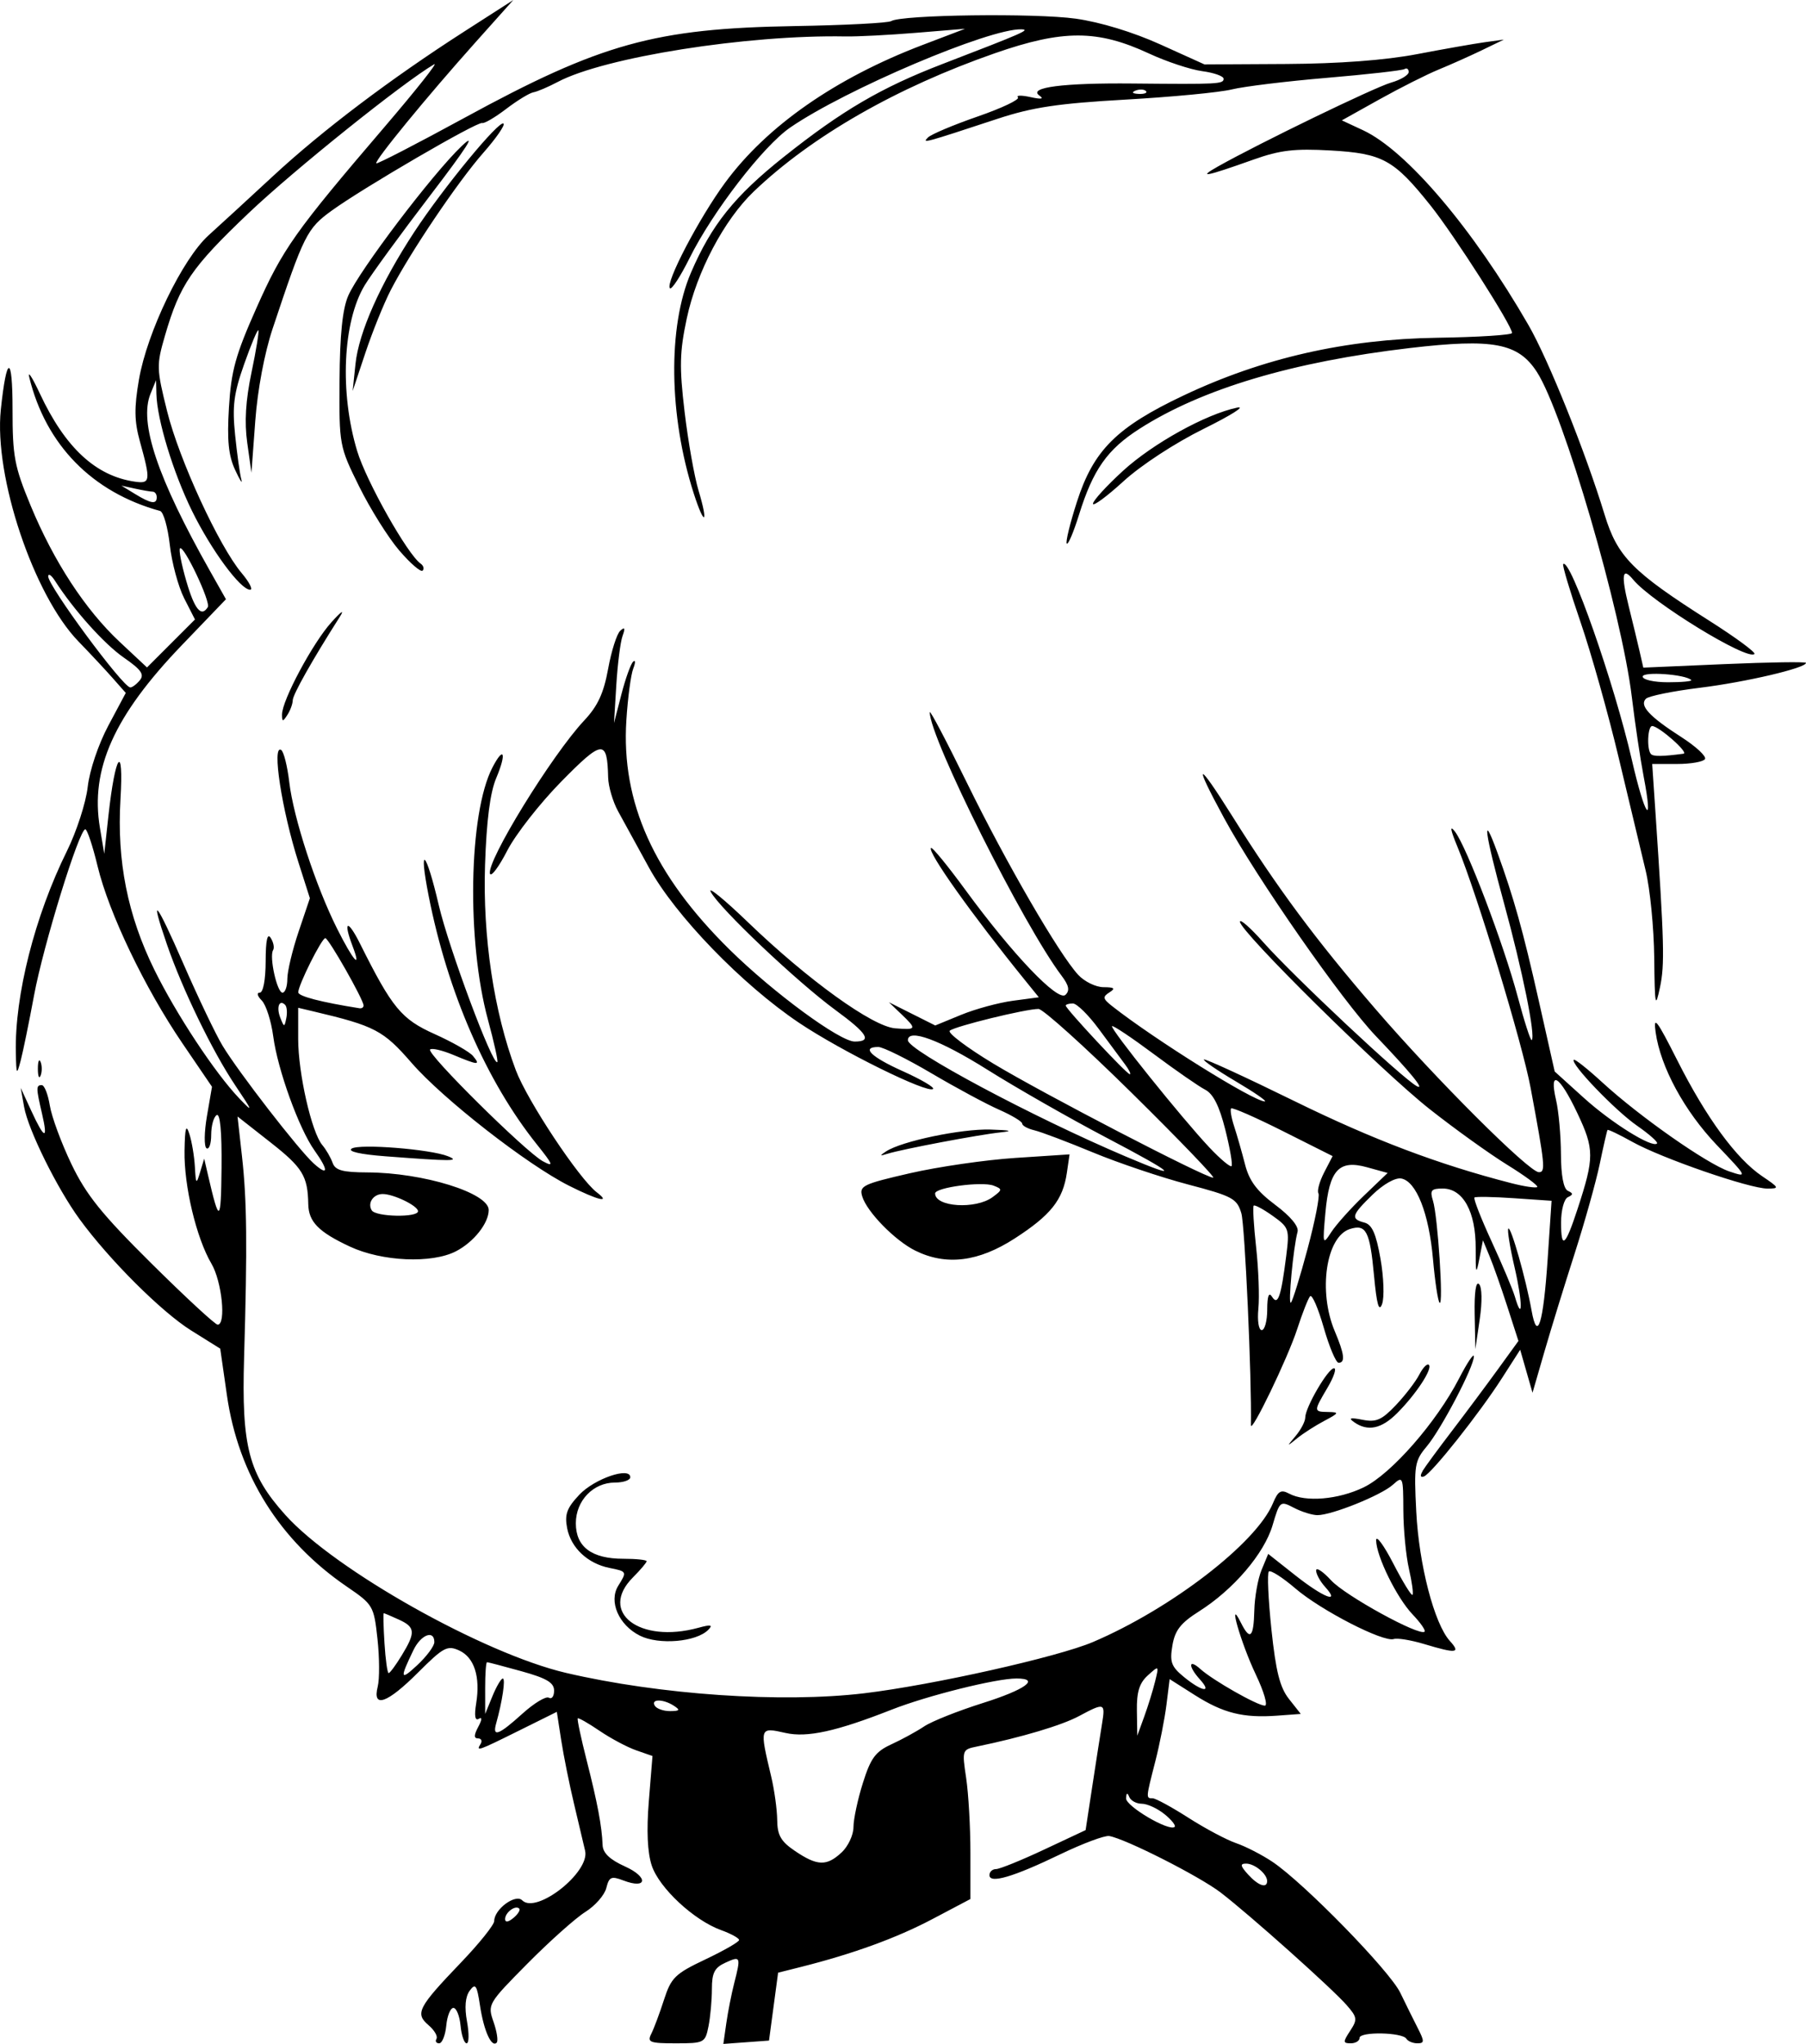 <?xml version="1.0" encoding="UTF-8" standalone="no"?>
<!-- Created with Inkscape (http://www.inkscape.org/) -->

<svg
   width="87.788mm"
   height="99.335mm"
   viewBox="0 0 87.788 99.335"
   version="1.1"
   id="svg1"
   xml:space="preserve"
   xmlns="http://www.w3.org/2000/svg"
   xmlns:svg="http://www.w3.org/2000/svg"><defs
     id="defs1" /><g
     id="layer1"
     transform="translate(-61.772,-102.111)"><path
       style="fill:#000000"
       d="m 82.988,201.199 c 0.074,-0.12 -0.101,-0.419 -0.389,-0.665 -0.662,-0.567 -0.511,-0.858 1.586,-3.047 0.885,-0.924 1.61,-1.829 1.61,-2.01 0,-0.573 1.032,-1.337 1.362,-1.007 0.688,0.688 3.296,-1.363 3.058,-2.405 -0.072,-0.314 -0.315,-1.344 -0.541,-2.29 -0.226,-0.946 -0.506,-2.338 -0.623,-3.093 l -0.212,-1.373 -1.834,0.91 c -2.012,0.999 -2.109,1.032 -1.87,0.646 C 85.224,186.719 85.167,186.6 85.008,186.6 c -0.206,0 -0.203,-0.161 0.011,-0.561 0.187,-0.35 0.197,-0.497 0.025,-0.391 -0.18,0.111 -0.224,-0.146 -0.126,-0.747 0.211,-1.299 -0.092,-2.24 -0.828,-2.576 -0.572,-0.26 -0.766,-0.156 -1.99,1.067 -1.511,1.511 -2.237,1.765 -1.967,0.689 0.092,-0.367 0.087,-1.409 -0.012,-2.315 -0.176,-1.611 -0.209,-1.668 -1.495,-2.547 -3.263,-2.232 -5.27,-5.435 -5.824,-9.3 l -0.325,-2.262 -1.413,-0.883 c -1.438,-0.898 -3.987,-3.44 -5.424,-5.41 -1.094,-1.499 -2.497,-4.338 -2.696,-5.455 l -0.165,-0.926 0.518,1.124 c 0.639,1.388 0.821,1.434 0.518,0.132 -0.293,-1.26 -0.294,-1.389 -0.012,-1.389 0.127,0 0.303,0.446 0.391,0.992 0.088,0.546 0.562,1.828 1.052,2.849 0.719,1.497 1.473,2.433 3.891,4.829 1.649,1.635 3.096,2.972 3.215,2.972 0.421,0 0.208,-2.099 -0.3,-2.961 -0.736,-1.249 -1.341,-3.785 -1.31,-5.495 0.02,-1.132 0.075,-1.315 0.238,-0.804 0.117,0.364 0.236,1.078 0.265,1.587 0.048,0.851 0.069,0.872 0.253,0.265 l 0.2,-0.661 0.184,0.794 c 0.554,2.395 0.632,2.354 0.659,-0.346 0.017,-1.758 -0.067,-2.669 -0.238,-2.564 -0.146,0.09 -0.265,0.521 -0.265,0.957 0,0.437 -0.102,0.731 -0.226,0.654 -0.124,-0.077 -0.115,-0.781 0.02,-1.564 l 0.245,-1.425 -1.432,-2.103 c -1.834,-2.693 -3.58,-6.337 -4.129,-8.618 -0.237,-0.984 -0.506,-1.79 -0.597,-1.791 -0.299,-0.003 -2.039,5.631 -2.491,8.068 -0.243,1.31 -0.536,2.738 -0.651,3.175 -0.193,0.73 -0.212,0.699 -0.235,-0.397 -0.058,-2.77 0.922,-6.632 2.484,-9.79 0.468,-0.946 0.922,-2.348 1.01,-3.116 0.091,-0.805 0.517,-2.069 1.004,-2.983 l 0.846,-1.586 -0.636,-0.721 c -0.35,-0.397 -1.098,-1.198 -1.663,-1.78 -2.181,-2.247 -4.114,-8.016 -3.775,-11.263 0.281,-2.688 0.571,-2.705 0.57,-0.034 -7.04e-4,2.303 0.089,2.783 0.875,4.683 1.127,2.724 2.656,5.066 4.33,6.632 l 1.331,1.245 1.166,-1.166 1.166,-1.166 -0.523,-1.025 c -0.287,-0.564 -0.603,-1.732 -0.7,-2.596 -0.098,-0.864 -0.31,-1.607 -0.472,-1.652 -3.297,-0.905 -5.555,-3.21 -6.358,-6.489 -0.089,-0.364 0.141,-0.013 0.511,0.779 1.233,2.637 2.722,4.016 4.628,4.287 0.75,0.107 0.768,-0.04 0.238,-1.954 -0.273,-0.987 -0.284,-1.628 -0.047,-3.007 0.395,-2.304 2.117,-5.87 3.388,-7.016 0.545,-0.492 1.957,-1.789 3.137,-2.882 2.39,-2.214 5.701,-4.717 9.29,-7.021 l 2.381,-1.529 -1.872,2.094 c -2.346,2.624 -4.894,5.735 -4.787,5.842 0.045,0.045 1.971,-0.949 4.281,-2.208 6.637,-3.619 9.261,-4.348 16.057,-4.462 2.431,-0.041 4.542,-0.15 4.691,-0.242 0.501,-0.31 7.006,-0.395 8.974,-0.118 1.187,0.167 2.785,0.654 4.101,1.249 l 2.156,0.975 3.969,-0.022 c 2.562,-0.014 4.813,-0.183 6.35,-0.476 1.31,-0.25 2.798,-0.512 3.307,-0.582 l 0.926,-0.128 -1.058,0.512 c -0.582,0.281 -1.535,0.707 -2.117,0.946 -0.582,0.239 -1.878,0.892 -2.88,1.451 l -1.822,1.017 1.028,0.479 c 2.118,0.987 5.338,4.778 8.045,9.473 0.968,1.678 2.761,6.142 3.698,9.207 0.627,2.052 1.353,2.786 5.1,5.166 1.277,0.811 2.26,1.535 2.185,1.61 -0.337,0.337 -4.987,-2.514 -5.893,-3.612 -0.532,-0.646 -0.6,-0.243 -0.218,1.295 0.197,0.794 0.438,1.79 0.534,2.212 l 0.175,0.768 3.954,-0.171 c 2.174,-0.094 3.954,-0.121 3.954,-0.059 0,0.248 -2.923,0.933 -5.159,1.209 -1.31,0.161 -2.489,0.401 -2.621,0.532 -0.331,0.329 0.162,0.865 1.715,1.861 0.716,0.459 1.235,0.942 1.155,1.073 -0.081,0.131 -0.691,0.238 -1.356,0.238 h -1.21 l 0.156,2.315 c 0.43,6.393 0.457,7.431 0.224,8.533 -0.227,1.07 -0.255,0.924 -0.281,-1.438 -0.016,-1.446 -0.204,-3.351 -0.418,-4.233 -0.214,-0.882 -0.802,-3.346 -1.308,-5.475 -0.506,-2.129 -1.341,-5.098 -1.856,-6.597 -0.515,-1.499 -0.894,-2.768 -0.843,-2.819 0.336,-0.336 2.475,5.765 3.34,9.526 0.635,2.761 1.06,3.351 0.57,0.793 -0.161,-0.841 -0.42,-2.581 -0.575,-3.866 -0.498,-4.124 -3.323,-13.794 -4.612,-15.789 -0.91,-1.409 -2.127,-1.639 -6.167,-1.167 -5.707,0.668 -10.112,1.983 -13.147,3.924 -1.573,1.006 -2.263,1.987 -2.947,4.186 -0.26,0.835 -0.526,1.464 -0.593,1.397 -0.067,-0.067 0.155,-0.98 0.493,-2.03 0.807,-2.51 1.928,-3.628 5.184,-5.17 3.842,-1.82 7.878,-2.738 12.329,-2.805 2,-0.03 3.637,-0.135 3.638,-0.233 0.005,-0.352 -2.802,-4.742 -3.961,-6.194 -1.779,-2.229 -2.327,-2.531 -4.852,-2.675 -1.759,-0.1 -2.464,-0.017 -3.753,0.442 -2.339,0.833 -2.755,0.913 -1.72,0.33 2.023,-1.138 7.59,-3.835 8.401,-4.069 0.473,-0.136 0.86,-0.368 0.86,-0.516 0,-0.147 -0.09,-0.212 -0.2,-0.144 -0.11,0.068 -1.807,0.26 -3.77,0.426 -1.963,0.166 -4.046,0.42 -4.628,0.564 -0.582,0.144 -2.904,0.366 -5.159,0.494 -3.285,0.186 -4.522,0.372 -6.218,0.93 -3.611,1.19 -3.692,1.212 -3.39,0.91 0.153,-0.153 1.242,-0.612 2.419,-1.02 1.178,-0.408 2.056,-0.826 1.953,-0.929 -0.103,-0.103 0.169,-0.109 0.605,-0.013 0.534,0.118 0.677,0.093 0.436,-0.076 -0.56,-0.395 1.16,-0.617 4.534,-0.584 4.165,0.041 4.422,0.027 4.422,-0.231 0,-0.126 -0.468,-0.293 -1.04,-0.369 -0.572,-0.077 -1.733,-0.462 -2.58,-0.855 -2.507,-1.166 -4.183,-1.17 -7.492,-0.018 -4.779,1.664 -8.916,4.035 -11.727,6.723 -1.439,1.376 -2.775,3.906 -3.256,6.168 -0.348,1.636 -0.365,2.352 -0.106,4.536 0.169,1.426 0.473,3.147 0.677,3.824 0.494,1.641 0.291,1.771 -0.231,0.148 -1.214,-3.773 -1.269,-8.096 -0.137,-10.731 1.002,-2.331 2.117,-3.722 4.515,-5.63 2.838,-2.258 4.735,-3.368 7.717,-4.515 3.938,-1.515 4.289,-1.669 3.829,-1.683 -1.554,-0.048 -8.544,2.921 -11.24,4.775 -1.31,0.901 -3.774,4.098 -4.888,6.343 -0.441,0.89 -0.871,1.549 -0.954,1.466 -0.241,-0.241 1.417,-3.413 2.683,-5.132 2.026,-2.753 5.359,-5.077 9.592,-6.69 l 2.071,-0.789 -2.381,0.196 c -1.31,0.108 -2.857,0.187 -3.44,0.176 -4.767,-0.088 -11.715,1.011 -13.98,2.212 -0.46,0.244 -0.991,0.47 -1.181,0.503 -0.189,0.033 -0.784,0.396 -1.323,0.807 -0.539,0.411 -1.064,0.72 -1.168,0.686 -0.239,-0.079 -5.781,3.148 -7.312,4.257 -1.204,0.872 -1.351,1.165 -2.871,5.728 -0.4,1.199 -0.735,2.979 -0.847,4.498 l -0.186,2.514 -0.204,-1.455 c -0.142,-1.011 -0.078,-2.056 0.208,-3.422 0.227,-1.082 0.376,-2.003 0.332,-2.047 -0.044,-0.044 -0.356,0.699 -0.692,1.652 -0.504,1.429 -0.581,2.031 -0.438,3.433 0.096,0.935 0.232,1.91 0.303,2.166 0.071,0.256 -0.064,0.05 -0.3,-0.46 -0.326,-0.703 -0.399,-1.436 -0.302,-3.043 0.108,-1.781 0.32,-2.548 1.338,-4.835 1.281,-2.878 1.855,-3.689 6.255,-8.831 1.522,-1.779 2.594,-3.134 2.381,-3.009 -1.504,0.879 -6.817,5.14 -9.012,7.227 -2.783,2.646 -3.349,3.474 -4.069,5.95 -0.421,1.449 -0.417,1.606 0.104,3.696 0.587,2.355 2.519,6.545 3.621,7.855 0.375,0.445 0.56,0.81 0.413,0.81 -0.471,0 -1.89,-1.924 -2.829,-3.836 -0.915,-1.864 -1.697,-4.432 -1.728,-5.678 l -0.017,-0.672 -0.27,0.661 c -0.569,1.396 0.335,4.086 2.902,8.631 l 0.765,1.355 -2.152,2.241 c -3.288,3.424 -4.45,6.015 -3.975,8.862 l 0.212,1.269 0.204,-1.861 c 0.331,-3.019 0.752,-3.584 0.584,-0.785 -0.18,2.997 0.346,5.638 1.648,8.284 1.065,2.163 2.949,5.017 4.126,6.249 0.692,0.724 0.67,0.654 -0.201,-0.642 -1.096,-1.632 -2.567,-4.667 -3.315,-6.841 -0.864,-2.511 -0.536,-2.124 0.804,0.949 0.713,1.634 1.566,3.42 1.897,3.969 0.779,1.293 3.717,5.085 4.442,5.735 0.71,0.636 0.723,0.333 0.028,-0.643 -0.753,-1.058 -1.788,-3.92 -2.003,-5.539 -0.1,-0.753 -0.352,-1.539 -0.561,-1.748 -0.21,-0.21 -0.253,-0.379 -0.096,-0.379 0.168,0 0.285,-0.618 0.288,-1.521 0.003,-1.028 0.083,-1.397 0.247,-1.137 0.134,0.211 0.186,0.477 0.115,0.591 -0.196,0.317 0.191,2.068 0.457,2.068 0.129,0 0.235,-0.301 0.235,-0.67 0,-0.368 0.246,-1.401 0.548,-2.295 l 0.548,-1.625 -0.555,-1.74 c -0.809,-2.536 -1.304,-5.753 -0.842,-5.467 0.125,0.077 0.303,0.783 0.395,1.567 0.204,1.733 1.289,5.056 2.326,7.121 0.788,1.57 1.204,2.037 0.75,0.843 -0.474,-1.246 -0.238,-1.321 0.364,-0.115 1.564,3.131 2.006,3.667 3.629,4.395 0.859,0.385 1.697,0.864 1.862,1.063 0.383,0.462 0.258,0.455 -0.951,-0.05 -0.543,-0.227 -1.054,-0.346 -1.135,-0.264 -0.191,0.191 4.653,4.987 5.486,5.433 0.543,0.291 0.502,0.177 -0.296,-0.821 -2.455,-3.069 -4.34,-7.399 -5.26,-12.08 -0.504,-2.565 -0.131,-2.22 0.493,0.456 0.491,2.104 2.631,7.837 2.845,7.622 0.045,-0.045 -0.161,-0.971 -0.456,-2.059 -1.043,-3.836 -0.934,-10.028 0.215,-12.251 0.563,-1.089 0.702,-0.71 0.187,0.51 -0.296,0.7 -0.471,2.059 -0.543,4.213 -0.117,3.496 0.431,7.153 1.495,9.98 0.558,1.483 3.081,5.287 3.94,5.941 0.713,0.542 0.064,0.388 -1.347,-0.321 -2.038,-1.023 -6.124,-4.21 -7.653,-5.968 -1.384,-1.591 -1.782,-1.8 -4.79,-2.511 l -0.728,-0.172 v 1.512 c 0,1.672 0.652,4.542 1.173,5.16 0.184,0.218 0.408,0.605 0.499,0.86 0.13,0.368 0.48,0.464 1.694,0.469 2.718,0.011 5.895,0.996 5.895,1.827 0,0.642 -0.727,1.558 -1.59,2.005 -1.174,0.607 -3.597,0.501 -5.156,-0.227 -1.527,-0.712 -2.01,-1.205 -2.025,-2.069 -0.024,-1.357 -0.276,-1.77 -1.825,-2.987 l -1.613,-1.267 0.218,1.951 c 0.238,2.136 0.261,4.322 0.101,9.756 -0.128,4.348 0.22,5.672 2.01,7.664 2.4,2.669 9.624,6.732 13.641,7.671 4.557,1.065 10.484,1.47 14.495,0.99 3.318,-0.397 9.41,-1.762 11.119,-2.492 3.812,-1.626 7.947,-4.814 8.746,-6.742 0.247,-0.596 0.39,-0.681 0.784,-0.47 0.798,0.427 2.395,0.293 3.631,-0.306 1.333,-0.645 3.536,-3.161 4.635,-5.294 0.395,-0.766 0.718,-1.247 0.718,-1.068 0,0.505 -1.584,3.53 -2.291,4.374 -0.591,0.705 -0.625,0.918 -0.51,3.175 0.131,2.576 0.876,5.443 1.631,6.278 0.543,0.6 0.329,0.626 -1.238,0.155 -0.643,-0.194 -1.312,-0.304 -1.487,-0.246 -0.504,0.168 -3.537,-1.391 -4.783,-2.459 -0.625,-0.536 -1.206,-0.906 -1.29,-0.822 -0.084,0.084 -0.027,1.349 0.126,2.81 0.214,2.041 0.412,2.826 0.853,3.384 l 0.574,0.727 -1.145,0.084 c -1.651,0.122 -2.621,-0.12 -4.006,-0.999 l -1.223,-0.776 -0.155,1.242 c -0.085,0.683 -0.329,1.925 -0.543,2.759 -0.461,1.799 -0.46,1.79 -0.129,1.79 0.143,0 0.925,0.426 1.739,0.947 0.814,0.521 1.858,1.076 2.32,1.234 0.462,0.158 1.257,0.566 1.767,0.908 1.529,1.025 5.694,5.29 6.212,6.363 0.266,0.55 0.65,1.328 0.855,1.728 0.325,0.635 0.321,0.728 -0.025,0.728 -0.218,0 -0.458,-0.099 -0.533,-0.221 -0.196,-0.317 -2.276,-0.356 -2.276,-0.042 0,0.144 -0.192,0.263 -0.427,0.263 -0.384,0 -0.387,-0.061 -0.031,-0.605 0.363,-0.553 0.348,-0.66 -0.175,-1.257 -0.714,-0.815 -4.697,-4.373 -6.113,-5.461 -1.032,-0.793 -4.631,-2.618 -5.424,-2.751 -0.218,-0.036 -1.29,0.364 -2.381,0.89 -2.29,1.104 -3.44,1.442 -3.44,1.01 0,-0.161 0.144,-0.293 0.319,-0.293 0.175,0 1.227,-0.426 2.337,-0.947 l 2.018,-0.947 0.33,-2.162 c 0.182,-1.189 0.393,-2.549 0.471,-3.022 0.164,-1.005 0.115,-1.021 -1.125,-0.356 -0.835,0.448 -2.792,1.031 -4.953,1.476 -0.726,0.149 -0.733,0.171 -0.529,1.533 0.114,0.76 0.207,2.394 0.207,3.631 v 2.249 l -1.852,0.977 c -1.742,0.919 -3.857,1.688 -6.394,2.326 l -1.102,0.277 -0.221,1.65 -0.221,1.65 -1.11,0.081 -1.11,0.081 0.144,-1.007 c 0.079,-0.554 0.251,-1.423 0.381,-1.933 0.334,-1.306 0.317,-1.347 -0.421,-1.01 -0.533,0.243 -0.661,0.493 -0.661,1.284 0,0.541 -0.074,1.355 -0.165,1.81 -0.161,0.803 -0.206,0.827 -1.59,0.827 -1.269,0 -1.399,-0.051 -1.191,-0.463 0.128,-0.255 0.407,-0.999 0.618,-1.654 0.349,-1.079 0.537,-1.263 2.018,-1.965 0.898,-0.426 1.633,-0.849 1.633,-0.939 0,-0.09 -0.395,-0.308 -0.878,-0.482 -1.32,-0.477 -3.011,-2.052 -3.369,-3.139 -0.21,-0.635 -0.257,-1.699 -0.14,-3.141 l 0.177,-2.181 -0.792,-0.276 c -0.436,-0.152 -1.238,-0.579 -1.782,-0.949 -0.544,-0.37 -1.021,-0.642 -1.059,-0.604 -0.038,0.038 0.157,0.957 0.434,2.044 0.527,2.073 0.738,3.193 0.774,4.117 0.015,0.383 0.353,0.705 1.089,1.036 1.148,0.518 1.083,1.123 -0.073,0.683 -0.596,-0.227 -0.699,-0.182 -0.836,0.365 -0.086,0.343 -0.544,0.865 -1.017,1.161 -0.473,0.295 -1.739,1.425 -2.813,2.51 -1.925,1.945 -1.948,1.986 -1.652,2.835 0.165,0.474 0.234,0.928 0.153,1.01 -0.252,0.252 -0.625,-0.577 -0.81,-1.8 -0.152,-1.006 -0.222,-1.108 -0.501,-0.726 -0.215,0.293 -0.259,0.801 -0.131,1.5 0.106,0.581 0.098,1.057 -0.019,1.057 -0.117,0 -0.25,-0.387 -0.295,-0.86 -0.046,-0.473 -0.202,-0.86 -0.347,-0.86 -0.146,0 -0.302,0.387 -0.347,0.86 -0.046,0.473 -0.201,0.86 -0.346,0.86 -0.145,0 -0.203,-0.098 -0.129,-0.217 z m 4.022,-6.329 c -0.183,-0.183 -0.685,0.189 -0.685,0.509 0,0.175 0.152,0.155 0.403,-0.053 0.222,-0.184 0.349,-0.389 0.282,-0.456 z m 36.356,-1.338 c 0,-0.344 -0.605,-0.847 -1.02,-0.847 -0.306,0 -0.286,0.109 0.094,0.529 0.492,0.544 0.926,0.692 0.926,0.318 z m -20.687,-1.386 c 0.318,-0.297 0.579,-0.852 0.579,-1.234 0,-0.382 0.206,-1.348 0.458,-2.147 0.382,-1.213 0.612,-1.523 1.389,-1.88 0.512,-0.235 1.229,-0.627 1.593,-0.871 0.364,-0.244 1.644,-0.753 2.844,-1.132 2.076,-0.654 2.817,-1.194 1.64,-1.194 -1,0 -4.334,0.833 -6.072,1.516 -2.681,1.055 -4.104,1.367 -5.153,1.131 -1.269,-0.286 -1.269,-0.284 -0.699,2.115 0.156,0.655 0.287,1.607 0.293,2.117 0.008,0.743 0.179,1.041 0.866,1.505 1.083,0.732 1.538,0.747 2.262,0.072 z m 15.697,-1.865 c -0.344,-0.279 -0.84,-0.506 -1.102,-0.506 -0.263,0 -0.538,-0.149 -0.611,-0.331 -0.091,-0.226 -0.14,-0.205 -0.154,0.066 -0.02,0.382 2.089,1.624 2.36,1.391 0.073,-0.063 -0.149,-0.342 -0.492,-0.62 z m -31.213,-4.881 c 0.569,-0.514 1.149,-0.864 1.289,-0.778 0.14,0.086 0.254,-0.069 0.254,-0.344 0,-0.387 -0.36,-0.602 -1.584,-0.942 -0.871,-0.242 -1.625,-0.44 -1.676,-0.44 -0.051,0 -0.092,0.566 -0.091,1.257 l 0.001,1.257 0.352,-0.86 c 0.194,-0.473 0.421,-0.86 0.505,-0.86 0.142,0 -0.024,1.116 -0.324,2.183 -0.193,0.686 0.12,0.57 1.273,-0.472 z m 30.758,-1.571 c 0.192,-0.782 0.19,-0.784 -0.356,-0.29 -0.411,0.372 -0.544,0.802 -0.53,1.713 l 0.019,1.216 0.337,-0.926 c 0.185,-0.509 0.424,-1.28 0.53,-1.713 z m -23.394,1.183 c -0.521,-0.337 -1.134,-0.337 -0.926,0 0.09,0.146 0.424,0.263 0.743,0.261 0.471,-0.003 0.505,-0.052 0.183,-0.261 z m 28.287,-1.521 c -0.72,-1.508 -1.397,-3.859 -0.723,-2.514 0.445,0.888 0.62,0.728 0.652,-0.594 0.016,-0.654 0.174,-1.541 0.352,-1.97 l 0.323,-0.78 1.321,1.044 c 1.367,1.08 2.214,1.408 1.446,0.56 -0.241,-0.266 -0.438,-0.625 -0.438,-0.798 0,-0.173 0.327,0.042 0.728,0.478 0.686,0.746 4.301,2.731 4.545,2.495 0.062,-0.06 -0.199,-0.435 -0.58,-0.834 -0.769,-0.804 -1.767,-2.832 -1.776,-3.606 -0.003,-0.275 0.371,0.231 0.832,1.124 0.461,0.894 0.882,1.581 0.935,1.527 0.053,-0.053 -0.023,-0.619 -0.17,-1.257 -0.147,-0.638 -0.27,-1.922 -0.274,-2.854 -0.006,-1.644 -0.021,-1.681 -0.506,-1.243 -0.565,0.512 -2.973,1.483 -3.671,1.48 -0.253,-9e-4 -0.767,-0.162 -1.142,-0.357 -0.669,-0.349 -0.688,-0.334 -1.038,0.851 -0.407,1.377 -1.897,3.122 -3.573,4.182 -0.896,0.567 -1.171,0.919 -1.296,1.661 -0.136,0.807 -0.054,1.026 0.569,1.535 0.876,0.715 1.381,0.789 0.769,0.113 -0.582,-0.643 -0.563,-1.033 0.025,-0.504 0.609,0.549 2.766,1.774 3.13,1.778 0.157,0.002 -0.041,-0.681 -0.441,-1.518 z m -39.929,-1.571 c 0,-0.613 -0.65,-0.367 -1.013,0.382 -0.677,1.399 -0.65,1.513 0.178,0.742 0.459,-0.427 0.835,-0.933 0.835,-1.124 z m -1.585,0.645 c 0.684,-1.122 0.663,-1.374 -0.148,-1.743 -0.371,-0.169 -0.698,-0.307 -0.728,-0.307 -0.03,-2e-4 -0.013,0.655 0.037,1.455 0.05,0.801 0.141,1.456 0.202,1.456 0.061,0 0.348,-0.387 0.636,-0.86 z m 0.791,-21.587 c 0,-0.26 -1.182,-0.836 -1.717,-0.836 -0.457,0 -0.751,0.439 -0.532,0.794 0.197,0.319 2.249,0.358 2.249,0.043 z m -6.459,-10.029 c -0.285,-0.285 -0.436,0.114 -0.236,0.622 0.187,0.477 0.202,0.478 0.294,0.017 0.054,-0.266 0.027,-0.554 -0.058,-0.639 z m 3.813,0.032 c 0,-0.281 -1.701,-3.275 -1.86,-3.275 -0.175,0 -1.315,2.281 -1.315,2.633 0,0.191 1.107,0.479 2.977,0.775 0.109,0.017 0.198,-0.043 0.198,-0.133 z m 64.161,-12.238 c 0.28,-0.037 -1.181,-1.33 -1.521,-1.346 -0.224,-0.011 -0.274,1.15 -0.059,1.365 0.122,0.122 0.557,0.116 1.58,-0.019 z m -75.04,-3.567 c 0.235,-0.284 0.072,-0.517 -0.775,-1.104 -0.953,-0.66 -2.441,-2.321 -3.346,-3.733 -0.173,-0.271 -0.322,-0.371 -0.331,-0.222 -0.026,0.443 3.609,5.37 3.987,5.404 0.091,0.008 0.3,-0.147 0.465,-0.345 z m 75.415,-0.015 c -0.278,-0.277 -2.359,-0.425 -2.359,-0.168 0,0.154 0.55,0.277 1.235,0.277 0.679,0 1.185,-0.049 1.124,-0.11 z m -72.108,-3.544 c 0.152,-0.246 -1.172,-3.037 -1.353,-2.855 -0.066,0.066 0.073,0.783 0.309,1.594 0.4,1.376 0.728,1.772 1.044,1.261 z M 69.391,126.275 c 0,-0.146 -0.089,-0.266 -0.198,-0.268 -0.109,-0.002 -0.496,-0.069 -0.86,-0.149 l -0.661,-0.145 0.661,0.404 c 0.782,0.478 1.058,0.519 1.058,0.158 z m 48.083,-19.739 c -0.088,-0.088 -0.316,-0.097 -0.507,-0.021 -0.211,0.085 -0.148,0.147 0.16,0.16 0.279,0.011 0.435,-0.051 0.347,-0.139 z M 92.872,181.604 c -1.025,-0.514 -1.522,-1.662 -1.048,-2.422 0.431,-0.69 0.427,-0.697 -0.424,-0.867 -1.061,-0.212 -1.875,-0.976 -2.06,-1.934 -0.129,-0.67 -0.017,-0.977 0.595,-1.627 0.731,-0.776 2.474,-1.373 2.474,-0.847 0,0.142 -0.335,0.258 -0.744,0.258 -1.057,0 -1.902,0.879 -1.902,1.98 0,1.147 0.773,1.724 2.308,1.724 0.622,0 1.132,0.054 1.132,0.12 0,0.066 -0.298,0.418 -0.661,0.782 -1.692,1.692 0.308,3.237 3.175,2.453 0.612,-0.168 0.723,-0.145 0.484,0.098 -0.583,0.593 -2.401,0.748 -3.329,0.283 z m 38.049,-8.001 c 0.121,-0.201 0.766,-1.079 1.434,-1.953 0.667,-0.873 1.666,-2.213 2.22,-2.977 l 1.007,-1.389 -0.538,-1.666 c -0.296,-0.916 -0.684,-2.017 -0.863,-2.447 l -0.324,-0.781 -0.18,0.926 c -0.153,0.784 -0.179,0.703 -0.173,-0.536 0.008,-1.775 -0.613,-2.904 -1.6,-2.904 -0.565,0 -0.635,0.087 -0.476,0.595 0.234,0.751 0.52,5.141 0.322,4.957 -0.081,-0.075 -0.225,-1.028 -0.321,-2.117 -0.196,-2.227 -0.81,-3.787 -1.542,-3.923 -0.286,-0.053 -0.866,0.273 -1.389,0.779 -1.032,1.001 -1.087,1.185 -0.403,1.364 0.372,0.097 0.566,0.536 0.782,1.759 0.158,0.896 0.192,1.886 0.077,2.199 -0.152,0.412 -0.261,0.027 -0.393,-1.392 -0.2,-2.153 -0.383,-2.504 -1.171,-2.254 -1.16,0.368 -1.554,3.031 -0.735,4.97 0.47,1.113 0.52,1.53 0.184,1.53 -0.127,0 -0.452,-0.77 -0.722,-1.712 -0.27,-0.942 -0.567,-1.626 -0.662,-1.521 -0.094,0.105 -0.377,0.824 -0.628,1.598 -0.456,1.405 -2.258,5.143 -2.249,4.665 0.043,-2.291 -0.293,-9.712 -0.465,-10.294 -0.213,-0.718 -0.424,-0.831 -2.598,-1.403 -1.301,-0.342 -3.378,-1.042 -4.615,-1.555 -1.237,-0.513 -2.517,-0.997 -2.844,-1.075 -0.327,-0.078 -0.595,-0.224 -0.595,-0.325 0,-0.101 -0.506,-0.405 -1.124,-0.677 -0.618,-0.272 -2.099,-1.069 -3.29,-1.771 -1.191,-0.702 -2.352,-1.277 -2.58,-1.277 -0.85,0 -0.365,0.479 1.193,1.178 0.884,0.397 1.545,0.784 1.468,0.861 -0.245,0.245 -4.459,-1.834 -6.515,-3.214 -2.773,-1.862 -6.018,-5.217 -7.293,-7.54 -0.573,-1.043 -1.249,-2.278 -1.504,-2.743 -0.254,-0.465 -0.471,-1.203 -0.482,-1.64 -0.045,-1.866 -0.267,-1.847 -2.276,0.196 -1.039,1.056 -2.221,2.566 -2.627,3.355 -0.406,0.789 -0.784,1.296 -0.84,1.127 -0.191,-0.574 3.007,-5.775 4.586,-7.456 0.652,-0.694 0.941,-1.321 1.156,-2.501 0.157,-0.866 0.422,-1.7 0.589,-1.852 0.222,-0.203 0.252,-0.136 0.112,0.252 -0.105,0.291 -0.241,1.363 -0.303,2.381 l -0.113,1.852 0.361,-1.397 c 0.198,-0.768 0.455,-1.483 0.571,-1.587 0.116,-0.105 0.117,0.048 0.003,0.339 -0.114,0.291 -0.265,1.422 -0.334,2.514 -0.254,3.989 1.338,7.521 5.025,11.149 2.126,2.092 5.352,4.462 6.074,4.462 0.863,0 0.627,-0.387 -0.931,-1.528 -1.867,-1.368 -5.652,-4.954 -6.066,-5.748 -0.152,-0.291 0.663,0.374 1.81,1.478 2.924,2.813 6.053,5.068 7.153,5.155 1.049,0.083 1.066,0.042 0.291,-0.699 l -0.595,-0.569 1.127,0.565 1.127,0.565 1.255,-0.516 c 0.69,-0.284 1.823,-0.592 2.517,-0.685 l 1.263,-0.169 -0.683,-0.843 c -2.577,-3.181 -4.745,-6.231 -4.559,-6.416 0.057,-0.057 0.807,0.859 1.667,2.034 2.297,3.14 4.507,5.457 4.871,5.106 0.217,-0.209 0.167,-0.456 -0.188,-0.926 -1.853,-2.453 -6.41,-11.557 -6.41,-12.808 -7e-5,-0.144 0.815,1.404 1.812,3.44 1.894,3.867 4.466,8.305 5.404,9.323 0.302,0.327 0.855,0.597 1.23,0.599 0.531,0.003 0.594,0.059 0.286,0.254 -0.34,0.215 -0.321,0.309 0.132,0.666 2.065,1.626 6.882,4.632 7.422,4.632 0.13,0 -0.503,-0.438 -1.408,-0.973 -0.905,-0.535 -1.603,-1.015 -1.553,-1.065 0.051,-0.051 2.027,0.857 4.392,2.018 3.832,1.881 7.011,3.084 10.552,3.993 0.633,0.163 1.2,0.246 1.261,0.186 0.06,-0.06 -0.597,-0.545 -1.46,-1.078 -0.863,-0.533 -2.561,-1.752 -3.774,-2.71 -2.36,-1.863 -9.217,-8.635 -9.217,-9.103 0,-0.155 0.512,0.295 1.138,1 1.494,1.682 6.785,6.64 7.461,6.992 0.422,0.219 -0.313,-0.679 -1.985,-2.427 -1.647,-1.721 -5.783,-7.658 -7.378,-10.59 -1.533,-2.818 -1.343,-2.87 0.391,-0.107 2.199,3.505 4.043,5.989 6.957,9.371 2.933,3.404 7.469,7.933 7.946,7.933 0.334,0 0.302,-0.321 -0.402,-4.101 -0.403,-2.164 -2.606,-9.423 -3.55,-11.699 -0.352,-0.848 -0.394,-1.097 -0.127,-0.753 0.57,0.736 2.365,5.457 3.052,8.032 0.322,1.207 0.628,2.153 0.68,2.101 0.195,-0.195 -0.45,-3.381 -1.349,-6.659 -0.939,-3.426 -1.09,-4.57 -0.326,-2.471 0.8,2.199 1.252,3.815 2.017,7.216 l 0.774,3.44 1.414,1.279 c 1.353,1.224 3.326,2.453 3.561,2.218 0.061,-0.061 -0.378,-0.45 -0.975,-0.865 -1.059,-0.734 -3.253,-3.021 -3.072,-3.202 0.05,-0.05 0.676,0.447 1.391,1.104 1.809,1.66 5.094,3.962 6.172,4.324 0.891,0.299 0.885,0.286 -0.606,-1.277 -1.579,-1.655 -2.741,-3.796 -2.979,-5.489 -0.118,-0.839 0.054,-0.614 1.061,1.38 1.405,2.782 2.863,4.771 4.116,5.616 0.837,0.564 0.853,0.602 0.256,0.602 -0.875,0 -5.138,-1.474 -6.56,-2.268 -0.641,-0.358 -1.186,-0.619 -1.212,-0.58 -0.026,0.038 -0.197,0.784 -0.379,1.658 -0.183,0.873 -0.734,2.838 -1.224,4.366 -0.491,1.528 -1.151,3.671 -1.467,4.763 l -0.575,1.984 -0.3,-1.045 -0.3,-1.045 -0.885,1.38 c -1.113,1.735 -3.425,4.646 -3.795,4.779 -0.173,0.062 -0.195,-0.039 -0.059,-0.265 z m -7.551,-7.84 c 0.003,-0.671 0.079,-0.874 0.236,-0.626 0.283,0.447 0.435,0.01 0.688,-1.987 0.165,-1.301 0.138,-1.381 -0.658,-1.947 -0.456,-0.325 -0.872,-0.548 -0.923,-0.496 -0.052,0.052 10e-4,0.962 0.118,2.023 0.117,1.06 0.166,2.4 0.11,2.977 -0.057,0.59 0.013,1.049 0.162,1.049 0.145,0 0.266,-0.446 0.268,-0.992 z m 13.634,-2.484 0.188,-2.808 -1.82,-0.125 c -1.001,-0.069 -1.869,-0.084 -1.928,-0.035 -0.06,0.05 0.317,1.014 0.837,2.143 0.52,1.129 1.026,2.329 1.125,2.667 0.389,1.333 0.382,0.286 -0.009,-1.401 -0.228,-0.984 -0.366,-1.839 -0.307,-1.898 0.125,-0.125 0.859,2.459 1.129,3.976 0.283,1.586 0.572,0.658 0.785,-2.519 z m -11.671,-0.478 c 0.364,-1.361 0.601,-2.572 0.527,-2.691 -0.074,-0.12 0.051,-0.576 0.277,-1.014 l 0.412,-0.797 -2.413,-1.212 c -1.327,-0.667 -2.461,-1.164 -2.519,-1.106 -0.058,0.058 0.008,0.453 0.147,0.876 0.139,0.424 0.376,1.253 0.527,1.843 0.205,0.803 0.574,1.298 1.47,1.969 0.745,0.558 1.154,1.052 1.084,1.309 -0.208,0.763 -0.473,3.589 -0.323,3.442 0.082,-0.08 0.447,-1.258 0.811,-2.619 z m 2.735,-2.576 1.155,-1.107 -1.007,-0.278 c -1.367,-0.378 -1.831,0.134 -2.019,2.228 -0.138,1.538 -0.129,1.567 0.287,0.926 0.236,-0.364 0.949,-1.16 1.584,-1.769 z m 10.386,0.649 c 0.822,-2.509 0.821,-2.908 -0.009,-4.664 -0.869,-1.839 -1.388,-2.156 -1.034,-0.633 0.127,0.546 0.233,1.726 0.237,2.624 0.004,1.041 0.126,1.687 0.337,1.786 0.265,0.123 0.265,0.185 0,0.309 -0.185,0.086 -0.331,0.629 -0.331,1.235 0,1.327 0.206,1.158 0.8,-0.657 z m -21.649,-5.624 c -2.285,-2.254 -4.332,-4.1 -4.551,-4.102 -0.607,-0.006 -4.073,0.843 -4.315,1.057 -0.118,0.104 0.835,0.823 2.117,1.598 2.373,1.435 10.294,5.545 10.687,5.545 0.119,0 -1.653,-1.844 -3.938,-4.098 z m -1.271,2.143 c -1.761,-0.925 -4.363,-2.411 -5.782,-3.302 -2.287,-1.437 -3.848,-2.014 -3.848,-1.421 0,0.49 6.102,3.746 10.583,5.647 2.786,1.182 2.465,0.871 -0.953,-0.924 z m 5.799,-0.377 c -0.29,-1.152 -0.588,-1.743 -0.977,-1.943 -0.308,-0.158 -1.433,-0.938 -2.5,-1.733 -1.067,-0.795 -1.98,-1.405 -2.029,-1.356 -0.11,0.11 3.404,4.486 4.731,5.894 0.53,0.562 1.016,0.971 1.078,0.908 0.063,-0.063 -0.074,-0.859 -0.303,-1.77 z m -4.879,-3.18 c -0.2,-0.267 -0.773,-1.041 -1.274,-1.72 -0.501,-0.679 -1.067,-1.235 -1.257,-1.235 -0.19,0 -0.346,0.047 -0.346,0.104 0,0.157 2.966,3.335 3.113,3.335 0.07,0 -0.036,-0.218 -0.236,-0.485 z m 8.302,18.059 c 0.255,-0.302 0.463,-0.703 0.463,-0.89 0,-0.491 1.111,-2.396 1.398,-2.396 0.133,0 -0.008,0.424 -0.313,0.941 -0.688,1.166 -0.687,1.173 0.04,1.186 0.538,0.01 0.519,0.051 -0.198,0.43 -0.437,0.231 -1.032,0.613 -1.323,0.849 -0.517,0.42 -0.518,0.417 -0.066,-0.12 z m 2.844,-0.661 c -0.299,-0.208 -0.2,-0.238 0.403,-0.12 0.667,0.13 0.937,0.011 1.622,-0.712 0.452,-0.477 0.965,-1.146 1.139,-1.486 0.175,-0.34 0.384,-0.552 0.464,-0.471 0.19,0.19 -0.617,1.42 -1.54,2.346 -0.762,0.764 -1.426,0.905 -2.089,0.443 z m 5.854,-5.258 c -0.02,-1.056 0.061,-1.611 0.213,-1.455 0.145,0.148 0.159,0.85 0.033,1.707 l -0.213,1.455 z m -27.181,-3.077 c -0.994,-0.49 -2.365,-1.89 -2.591,-2.646 -0.151,-0.505 0.039,-0.597 2.321,-1.121 1.367,-0.314 3.672,-0.649 5.122,-0.744 l 2.637,-0.173 -0.131,0.897 c -0.192,1.316 -0.779,2.055 -2.535,3.19 -1.761,1.138 -3.331,1.332 -4.823,0.596 z m 3.748,-2.606 c 0.481,-0.354 0.484,-0.39 0.047,-0.559 -0.558,-0.216 -2.841,0.089 -2.841,0.38 0,0.66 1.969,0.786 2.794,0.179 z m -29.517,-1.985 c -1.226,-0.093 -1.852,-0.236 -1.638,-0.374 0.38,-0.245 3.835,0.03 4.681,0.372 0.613,0.248 0.205,0.249 -3.043,0.002 z m 24.342,-0.239 c 0.755,-0.496 3.654,-1.102 5.065,-1.06 0.991,0.03 1.138,0.071 0.491,0.138 -1.03,0.107 -4.766,0.813 -5.489,1.038 -0.383,0.119 -0.395,0.099 -0.068,-0.116 z m -41.233,-4.013 c 0,-0.364 0.06,-0.513 0.133,-0.331 0.073,0.182 0.073,0.48 0,0.661 -0.073,0.182 -0.133,0.033 -0.133,-0.331 z m 11.869,-17.222 c -0.006,-0.674 1.487,-3.465 2.394,-4.474 0.49,-0.545 0.659,-0.654 0.41,-0.265 -1.32,2.07 -2.28,3.772 -2.284,4.049 -0.002,0.174 -0.119,0.495 -0.261,0.713 -0.224,0.347 -0.257,0.344 -0.261,-0.024 z m 5.699,-7.967 c -0.536,-0.625 -1.413,-2.025 -1.95,-3.111 -0.966,-1.955 -0.975,-2.003 -0.954,-5.159 0.015,-2.221 0.143,-3.467 0.422,-4.112 0.525,-1.215 4.098,-5.927 5.516,-7.276 0.751,-0.714 0.258,0.06 -1.517,2.381 -1.446,1.892 -2.887,3.867 -3.2,4.389 -1.067,1.774 -1.222,5.215 -0.364,8.054 0.444,1.47 2.441,5.014 3.081,5.468 0.143,0.101 0.188,0.256 0.1,0.343 -0.088,0.088 -0.598,-0.352 -1.134,-0.978 z m 33.72,-2.275 c 0,-0.146 0.658,-0.866 1.462,-1.601 1.452,-1.327 4.029,-2.753 5.549,-3.07 0.437,-0.091 -0.295,0.372 -1.626,1.03 -1.398,0.691 -3.046,1.768 -3.903,2.551 -0.815,0.745 -1.483,1.236 -1.483,1.09 z m -35.849,-6.794 c 0.161,-1.544 1.214,-3.907 2.86,-6.416 1.413,-2.153 4.139,-5.462 4.337,-5.264 0.078,0.078 -0.361,0.712 -0.975,1.41 -1.247,1.416 -3.578,4.873 -4.513,6.692 -0.336,0.655 -0.889,2.024 -1.229,3.043 l -0.618,1.852 z"
       id="path1" /></g></svg>
